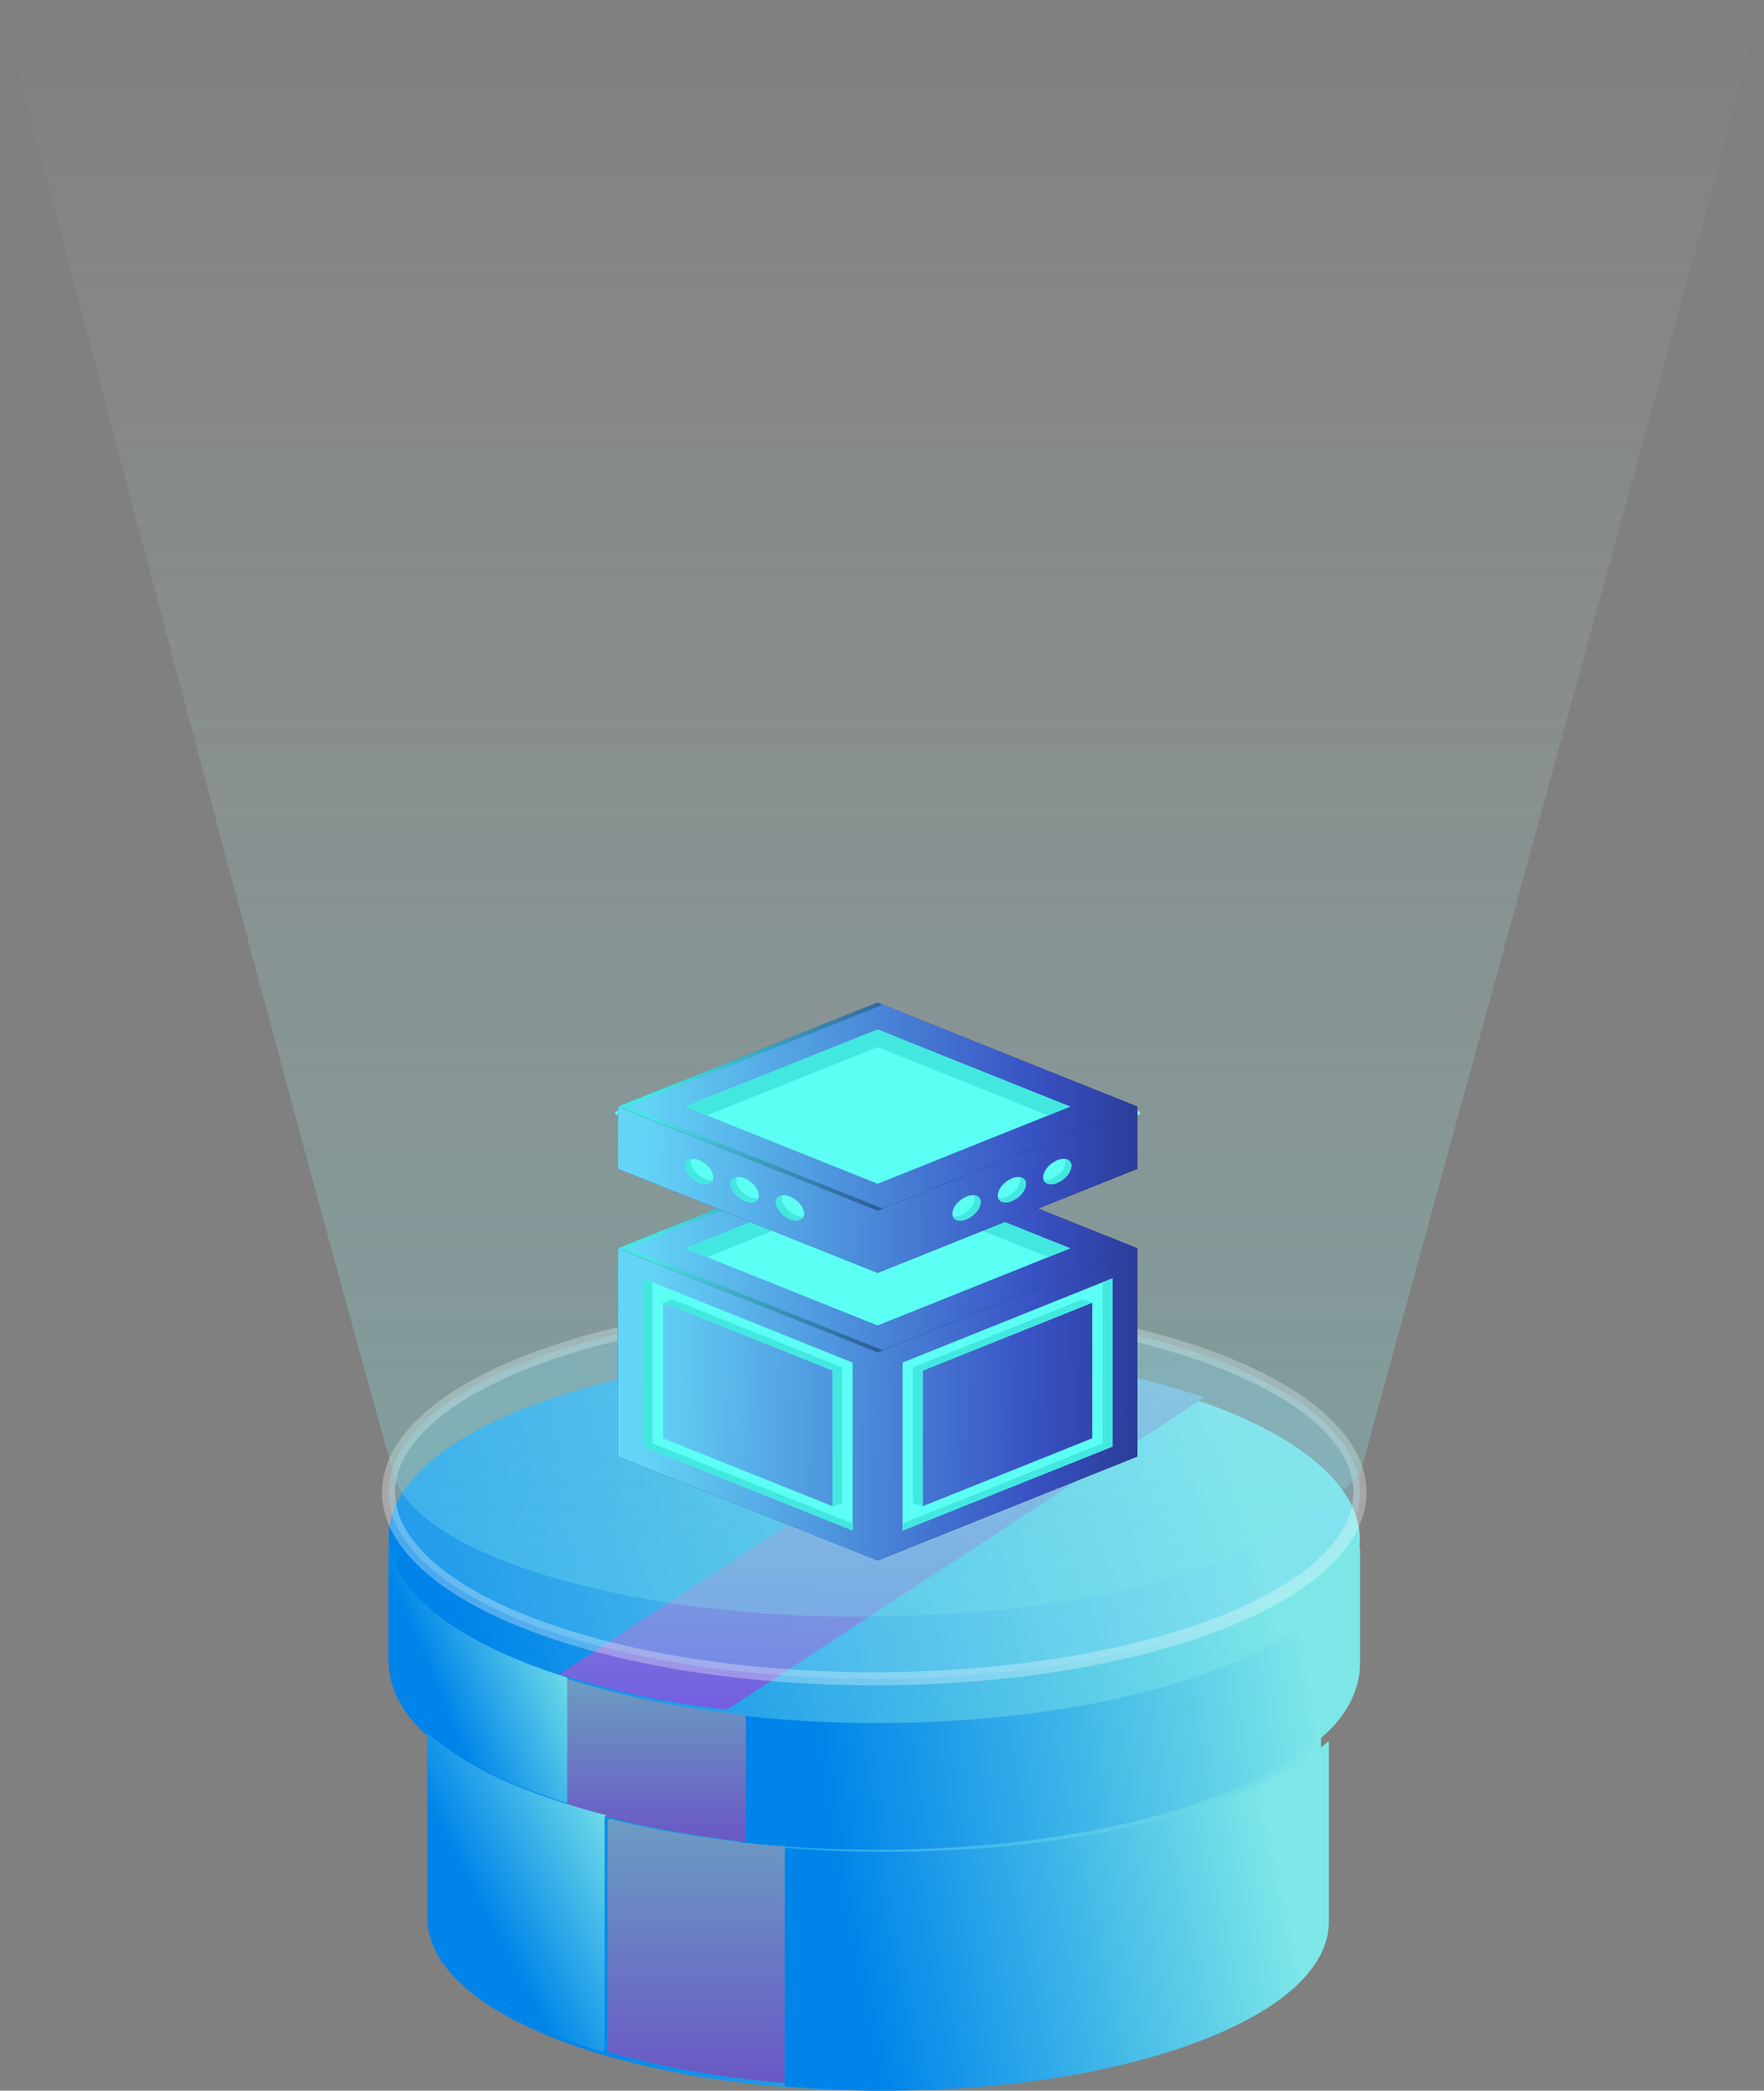 <?xml version="1.0" encoding="UTF-8"?>
<svg width="227px" height="269px" viewBox="0 0 227 269" version="1.1" xmlns="http://www.w3.org/2000/svg" xmlns:xlink="http://www.w3.org/1999/xlink">
    <rect x="0" y="0" width="227" height="269" fill="#808080" stroke="none"/>
    <title>画板备份 7</title>
    <defs>
        <linearGradient x1="2.01%" y1="59.611%" x2="92.567%" y2="41.488%" id="linearGradient-1">
            <stop stop-color="#0084E9" offset="11%"></stop>
            <stop stop-color="#7DE7E8" offset="100%"></stop>
        </linearGradient>
        <linearGradient x1="50%" y1="0%" x2="50%" y2="100%" id="linearGradient-2">
            <stop stop-color="#83B1D3" offset="0%"></stop>
            <stop stop-color="#745EE0" offset="100%"></stop>
        </linearGradient>
        <linearGradient x1="50%" y1="0%" x2="50%" y2="99.101%" id="linearGradient-3">
            <stop stop-color="#6B9DC2" offset="0%"></stop>
            <stop stop-color="#6A58C5" offset="100%"></stop>
        </linearGradient>
        <linearGradient x1="2.01%" y1="56.877%" x2="92.567%" y2="43.91%" id="linearGradient-4">
            <stop stop-color="#0084E9" offset="11%"></stop>
            <stop stop-color="#7DE7E8" offset="100%"></stop>
        </linearGradient>
        <linearGradient x1="31.527%" y1="63.188%" x2="95.315%" y2="24.423%" id="linearGradient-5">
            <stop stop-color="#0084E9" offset="0%"></stop>
            <stop stop-color="#7DE7E8" offset="100%"></stop>
        </linearGradient>
        <linearGradient x1="2.01%" y1="53.955%" x2="92.567%" y2="46.498%" id="linearGradient-6">
            <stop stop-color="#0084E9" offset="11%"></stop>
            <stop stop-color="#7DE7E8" offset="100%"></stop>
        </linearGradient>
        <linearGradient x1="50%" y1="0%" x2="50%" y2="99.101%" id="linearGradient-7">
            <stop stop-color="#6B9DC2" offset="0%"></stop>
            <stop stop-color="#6A58C5" offset="100%"></stop>
        </linearGradient>
        <linearGradient x1="38.033%" y1="63.188%" x2="97.327%" y2="8.382%" id="linearGradient-8">
            <stop stop-color="#0084E9" offset="0%"></stop>
            <stop stop-color="#7DE7E8" offset="100%"></stop>
        </linearGradient>
        <linearGradient x1="-64.155%" y1="36.108%" x2="133.212%" y2="60.119%" id="linearGradient-9">
            <stop stop-color="#69D7E8" offset="0%"></stop>
            <stop stop-color="#93DCFF" offset="100%"></stop>
        </linearGradient>
        <linearGradient x1="50%" y1="0%" x2="50%" y2="100%" id="linearGradient-10">
            <stop stop-color="#F1F1F1" stop-opacity="0" offset="0%"></stop>
            <stop stop-color="#7DE7E8" offset="100%"></stop>
        </linearGradient>
        <linearGradient x1="184.675%" y1="51.181%" x2="4.239%" y2="50%" id="linearGradient-11">
            <stop stop-color="#0F123B" offset="0%"></stop>
            <stop stop-color="#1B2062" offset="24%"></stop>
            <stop stop-color="#1D2469" offset="30%"></stop>
            <stop stop-color="#232E7D" offset="38%"></stop>
            <stop stop-color="#2D3E9D" offset="48%"></stop>
            <stop stop-color="#3852C3" offset="58%"></stop>
            <stop stop-color="#64D5F7" offset="100%"></stop>
        </linearGradient>
        <linearGradient x1="15.371%" y1="41.251%" x2="173.02%" y2="57.95%" id="linearGradient-12">
            <stop stop-color="#42E8E0" offset="0%"></stop>
            <stop stop-color="#3CCACE" offset="10%"></stop>
            <stop stop-color="#2F87A5" offset="34%"></stop>
            <stop stop-color="#255385" offset="56%"></stop>
            <stop stop-color="#1E2D6E" offset="75%"></stop>
            <stop stop-color="#1A1660" offset="91%"></stop>
            <stop stop-color="#180D5B" offset="100%"></stop>
        </linearGradient>
        <linearGradient x1="-127.809%" y1="-394.702%" x2="-24.083%" y2="-334.529%" id="linearGradient-13">
            <stop stop-color="#2B237C" offset="0%"></stop>
            <stop stop-color="#180D5B" offset="100%"></stop>
        </linearGradient>
        <linearGradient x1="184.675%" y1="52.657%" x2="4.239%" y2="50%" id="linearGradient-14">
            <stop stop-color="#0F123B" offset="0%"></stop>
            <stop stop-color="#1B2062" offset="24%"></stop>
            <stop stop-color="#1D2469" offset="30%"></stop>
            <stop stop-color="#232E7D" offset="38%"></stop>
            <stop stop-color="#2D3E9D" offset="48%"></stop>
            <stop stop-color="#3852C3" offset="58%"></stop>
            <stop stop-color="#64D5F7" offset="100%"></stop>
        </linearGradient>
        <linearGradient x1="15.371%" y1="41.231%" x2="173.02%" y2="57.95%" id="linearGradient-15">
            <stop stop-color="#42E8E0" offset="0%"></stop>
            <stop stop-color="#3CCACE" offset="10%"></stop>
            <stop stop-color="#2F87A5" offset="34%"></stop>
            <stop stop-color="#255385" offset="56%"></stop>
            <stop stop-color="#1E2D6E" offset="75%"></stop>
            <stop stop-color="#1A1660" offset="91%"></stop>
            <stop stop-color="#180D5B" offset="100%"></stop>
        </linearGradient>
        <linearGradient x1="-189.145%" y1="-279.169%" x2="-78.984%" y2="-245.154%" id="linearGradient-16">
            <stop stop-color="#2B237C" offset="0%"></stop>
            <stop stop-color="#180D5B" offset="100%"></stop>
        </linearGradient>
        <linearGradient x1="184.675%" y1="50.754%" x2="4.239%" y2="50%" id="linearGradient-17">
            <stop stop-color="#0F123B" offset="0%"></stop>
            <stop stop-color="#1B2062" offset="24%"></stop>
            <stop stop-color="#1D2469" offset="30%"></stop>
            <stop stop-color="#232E7D" offset="38%"></stop>
            <stop stop-color="#2D3E9D" offset="48%"></stop>
            <stop stop-color="#3852C3" offset="58%"></stop>
            <stop stop-color="#64D5F7" offset="100%"></stop>
        </linearGradient>
    </defs>
    <g id="页面-1" stroke="none" stroke-width="1" fill="none" fill-rule="evenodd">
        <g id="画板备份" transform="translate(-616, -1262)">
            <g id="编组-13" transform="translate(616, 1262)">
                <path d="M174.901,199.369 C175.826,192.8 169.701,186.101 156.551,181.056 C155.801,180.777 155.051,180.499 154.276,180.237 C147.65,177.985 140.571,176.358 133.251,175.404 C111.2,172.39 85.7,174.225 68.15,180.941 C55,185.986 49,192.735 50.15,199.353 L50,199.369 L50,213.932 C50.092,217.335 51.845,220.63 55,223.334 L55,246.84 C55,252.508 60.65,258.176 71.975,262.5 C73.697,263.166 75.475,263.767 77.3,264.302 C84.508,266.417 92.16,267.809 100,268.43 C118.6,270.085 138.875,268.135 153.3,262.599 C164.45,258.34 170,252.737 170,247.135 L170,223.613 C173.171,220.933 174.926,217.65 175,214.259 L175,199.369 L174.901,199.369 L174.901,199.369 Z" id="Shape备份-71" fill="url(#linearGradient-1)" fill-rule="nonzero"></path>
                <path d="M155,179.806 L93.513,220 C86.23,219.148 79.162,217.658 72.505,215.568 C72.325,215.531 72.155,215.476 72,215.405 L133.79,175 C141.175,175.949 148.316,177.567 155,179.806 Z" id="Shape备份-73" fill="url(#linearGradient-2)" fill-rule="nonzero"></path>
                <path d="M101,237.561 L101,268 C93.056,267.389 85.303,266.02 78,263.939 L78.203,263.665 L78.203,234.322 L78.405,234 C84.065,235.412 89.939,236.449 95.934,237.094 C97.606,237.287 99.303,237.432 101,237.561 Z" id="Shape备份-75" fill="url(#linearGradient-3)" fill-rule="nonzero"></path>
                <path d="M171,224 L171,247.322 C171,252.876 165.45,258.431 154.3,262.653 C139.875,268.143 119.6,270.075 101,268.435 L101,237.756 C120.925,239.348 142.45,237.236 157.85,231.39 C162.97,229.541 167.447,227.026 171,224 Z" id="Shape备份-77" fill="url(#linearGradient-4)" fill-rule="nonzero"></path>
                <path d="M73,215.836 L73,232 C71.569,231.558 70.189,231.099 68.86,230.592 C63.498,228.696 58.814,226.102 55.111,222.976 C51.885,220.273 50.094,216.978 50,213.576 L50,199.016 L50.153,199 C51.124,204.617 57.386,210.12 68.86,214.427 C70.036,214.869 71.237,215.295 72.489,215.672 C72.646,215.743 72.818,215.798 73,215.836 Z" id="Shape备份-79" fill="url(#linearGradient-5)" fill-rule="nonzero"></path>
                <path d="M175,199 L175,214.031 C174.926,217.453 173.171,220.767 170,223.473 C166.447,226.553 161.97,229.115 156.85,230.996 C141.45,236.949 119.925,239.098 100,237.478 C98.325,237.346 96.65,237.197 95,236.998 L95,220.761 L95.025,220.694 C116.3,223.142 140.15,221.124 156.85,214.676 C162.707,212.571 167.681,209.537 171.325,205.846 L171.325,205.829 C173.32,203.773 174.545,201.432 174.9,199 L175,199 L175,199 Z" id="Shape备份-81" fill="url(#linearGradient-6)" fill-rule="nonzero"></path>
                <path d="M96,220.709 L95.975,220.775 L95.975,237 C89.933,236.338 84.014,235.275 78.31,233.828 C76.472,233.365 74.71,232.869 73,232.308 L73,216 C79.738,218.119 86.893,219.631 94.264,220.494 C94.851,220.577 95.438,220.643 96,220.709 Z" id="Shape备份-83" fill="url(#linearGradient-7)" fill-rule="nonzero"></path>
                <path d="M78,233.541 L77.797,233.869 L77.797,263.721 L77.595,264 C75.746,263.465 73.944,262.863 72.199,262.197 C60.725,257.869 55,252.197 55,246.525 L55,223 C58.67,226.129 63.313,228.726 68.628,230.623 C69.945,231.131 71.313,231.59 72.731,232.033 C74.429,232.59 76.176,233.082 78,233.541 Z" id="Shape备份-85" fill="url(#linearGradient-8)" fill-rule="nonzero"></path>
                <line x1="71.883" y1="215.907" x2="71.858" y2="215.923" id="Shape备份-87" fill="#C03A2B" fill-rule="nonzero"></line>
                <ellipse id="椭圆形备份-29" stroke="#FFFFFF" stroke-width="1.686" fill="url(#linearGradient-9)" opacity="0.3" cx="112.5" cy="192" rx="62.5" ry="24"></ellipse>
                <path d="M0,0 L227,0 L174.967,189.807 C162.29,201.936 140.579,208 109.833,208 C79.813,208 53.468,199.773 50.683,189.807 C38.787,147.226 21.892,83.957 0,0 Z" id="路径-2备份-9" fill="url(#linearGradient-10)" opacity="0.3"></path>
                <g id="编组-22" transform="translate(79, 129)" fill-rule="nonzero">
                    <g id="编组-23" transform="translate(0.153, 0)">
                        <path d="M33.779,27.844 C33.719,27.856 33.656,27.856 33.596,27.844 L0.183,14.426 C0.07,14.381 1.65793305e-13,14.297 1.65793305e-13,14.206 C0.002,14.116 0.072,14.032 0.183,13.986 L33.62,0.602 C33.731,0.55 33.876,0.55 33.987,0.602 L67.399,13.986 C67.511,14.032 67.58,14.116 67.582,14.206 C67.582,14.297 67.513,14.381 67.399,14.426 L33.962,27.81 C33.907,27.833 33.843,27.845 33.779,27.844 Z M1.075,14.206 L33.779,27.302 L66.483,14.206 L33.779,1.11 L1.075,14.206 Z" id="形状" fill="#73FFF5"></path>
                        <polygon id="路径" fill="#0B0244" opacity="0.3" points="33.779 22.835 12.221 14.206 33.779 5.577 55.337 14.206"></polygon>
                        <polygon id="路径" fill="#312A91" points="33.779 45 0.342 31.616 33.779 18.224 67.216 31.616"></polygon>
                        <polygon id="路径" fill="url(#linearGradient-11)" points="33.779 45 0.342 31.616 33.779 18.224 67.216 31.616"></polygon>
                        <polygon id="路径" fill="url(#linearGradient-12)" opacity="0.8" style="mix-blend-mode: lighten;" points="1.687 31.616 34.451 18.495 33.779 18.224 0.342 31.616 33.779 45 34.451 44.737"></polygon>
                        <polygon id="路径" fill="#5CFFF3" points="33.779 41.542 8.995 31.616 33.779 21.691 58.563 31.616"></polygon>
                        <polygon id="路径" fill="#42E8E0" points="33.779 23.962 55.728 32.752 58.563 31.616 33.779 21.691 8.995 31.616 11.83 32.752"></polygon>
                        <polygon id="路径" fill="#312A91" points="33.779 71.776 0.342 58.393 0.342 31.616 33.779 45"></polygon>
                        <polygon id="路径" fill="url(#linearGradient-13)" points="67.216 58.393 33.779 71.776 33.779 45 67.216 31.616"></polygon>
                        <polygon id="路径" fill="url(#linearGradient-14)" points="33.779 45 0.342 31.616 0.342 58.393 33.779 71.776 67.216 58.393 67.216 31.616"></polygon>
                        <path d="M3.556,35.473 L3.556,57.104 L30.565,67.92 L30.565,46.314 L3.556,35.473 Z M27.998,64.801 L6.159,56.062 L6.159,38.592 L27.974,47.331 L27.998,64.801 Z" id="形状" fill="#5CFFF3"></path>
                        <polygon id="路径" fill="#42E8E0" points="4.815 56.706 4.815 35.981 3.556 35.473 3.556 57.104 30.565 67.92 30.565 67.013"></polygon>
                        <polygon id="路径" fill="#42E8E0" points="29.233 64.402 29.233 46.933 7.418 38.194 7.418 39.101 27.974 47.331 27.974 63.894"></polygon>
                        <polygon id="路径" fill="#42E8E0" points="27.974 64.801 29.233 64.402 27.974 63.19"></polygon>
                        <path d="M36.993,46.314 L36.993,67.945 L64.002,57.13 L64.002,35.473 L36.993,46.314 Z M39.584,47.356 L61.399,38.618 L61.399,56.062 L39.584,64.801 L39.584,47.356 Z" id="形状" fill="#5CFFF3"></path>
                        <polygon id="路径" fill="#42E8E0" points="62.743 56.706 62.743 35.981 64.002 35.473 64.002 57.104 36.993 67.92 36.993 67.013"></polygon>
                        <polygon id="路径" fill="#42E8E0" points="38.325 64.402 38.325 46.933 60.14 38.194 60.14 39.101 39.584 47.331 39.584 63.894"></polygon>
                        <polygon id="路径" fill="#42E8E0" points="39.584 64.801 38.325 64.402 39.584 63.19"></polygon>
                        <polygon id="路径" fill="#312A91" points="33.779 26.776 0.342 13.384 33.779 2.60523835e-15 67.216 13.384"></polygon>
                        <polygon id="路径" fill="url(#linearGradient-11)" points="33.779 26.776 0.342 13.384 33.779 2.60523835e-15 67.216 13.384"></polygon>
                        <polygon id="路径" fill="url(#linearGradient-15)" opacity="0.8" style="mix-blend-mode: lighten;" points="1.687 13.384 34.451 0.271 33.779 2.60523835e-15 0.342 13.384 33.779 26.776 34.451 26.505"></polygon>
                        <polygon id="路径" fill="#5CFFF3" points="33.779 23.31 8.995 13.384 33.779 3.467 58.563 13.384"></polygon>
                        <polygon id="路径" fill="#42E8E0" points="33.779 5.73 55.728 14.52 58.563 13.384 33.779 3.467 8.995 13.384 11.83 14.52"></polygon>
                        <polygon id="路径" fill="#312A91" points="33.779 34.769 0.342 21.377 0.342 13.384 33.779 26.776"></polygon>
                        <polygon id="路径" fill="url(#linearGradient-16)" points="67.216 21.377 33.779 34.769 33.779 26.776 67.216 13.384"></polygon>
                        <polygon id="路径" fill="url(#linearGradient-17)" points="33.779 26.776 0.342 13.384 0.342 21.377 33.779 34.769 67.216 21.377 67.216 13.384"></polygon>
                        <path d="M47.051,25.683 C46.979,26.575 46.298,27.391 45.218,27.878 C44.216,28.277 43.397,27.954 43.397,27.149 C43.466,26.258 44.142,25.443 45.218,24.954 C46.232,24.547 47.051,24.878 47.051,25.683 Z" id="路径" fill="#5CFFF3"></path>
                        <path d="M52.88,23.343 C52.813,24.235 52.137,25.05 51.06,25.539 C50.057,25.946 49.239,25.615 49.239,24.81 C49.308,23.919 49.984,23.104 51.06,22.614 C52.074,22.208 52.88,22.581 52.88,23.343 Z" id="路径" fill="#5CFFF3"></path>
                        <path d="M46.22,24.793 C46.276,24.916 46.305,25.045 46.306,25.174 C46.238,26.068 45.556,26.884 44.472,27.37 C44.179,27.5 43.829,27.557 43.482,27.531 C43.702,28.039 44.399,28.209 45.218,27.878 C46.298,27.391 46.979,26.575 47.051,25.683 C47.051,25.174 46.709,24.852 46.22,24.793 Z" id="路径" fill="#42E8E0"></path>
                        <path d="M52.049,22.453 C52.111,22.579 52.14,22.711 52.135,22.843 C52.07,23.733 51.392,24.547 50.314,25.03 C50.023,25.165 49.671,25.222 49.324,25.191 C49.544,25.7 50.241,25.869 51.06,25.539 C52.137,25.05 52.813,24.235 52.88,23.343 C52.88,22.835 52.551,22.513 52.049,22.453 Z" id="路径" fill="#42E8E0"></path>
                        <path d="M20.678,25.683 C20.751,26.573 21.426,27.387 22.499,27.878 C23.513,28.277 24.332,27.954 24.332,27.149 C24.264,26.256 23.582,25.439 22.499,24.954 C21.497,24.547 20.678,24.878 20.678,25.683 Z" id="路径" fill="#5CFFF3"></path>
                        <path d="M14.849,23.343 C14.922,24.234 15.597,25.048 16.67,25.539 C17.684,25.946 18.503,25.615 18.503,24.81 C18.435,23.916 17.753,23.1 16.67,22.614 C15.655,22.208 14.849,22.581 14.849,23.343 Z" id="路径" fill="#5CFFF3"></path>
                        <path d="M21.509,24.793 C21.453,24.916 21.424,25.045 21.423,25.174 C21.493,26.065 22.169,26.88 23.244,27.37 C23.542,27.501 23.896,27.558 24.247,27.531 C24.014,28.039 23.33,28.209 22.499,27.878 C21.426,27.387 20.751,26.573 20.678,25.683 C20.678,25.174 20.959,24.852 21.509,24.793 Z" id="路径" fill="#42E8E0"></path>
                        <path d="M15.667,22.453 C15.611,22.58 15.583,22.711 15.582,22.843 C15.651,23.732 16.327,24.545 17.403,25.03 C17.698,25.166 18.054,25.223 18.405,25.191 C18.173,25.7 17.488,25.869 16.657,25.539 C15.589,25.046 14.919,24.232 14.849,23.343 C14.849,22.835 15.166,22.513 15.667,22.453 Z" id="路径" fill="#42E8E0"></path>
                        <polygon id="路径" fill="#42E8E0" points="7.418 38.194 6.159 38.592 8.591 39.575"></polygon>
                        <polygon id="路径" fill="#42E8E0" points="60.14 38.194 61.399 38.592 58.967 39.575"></polygon>
                        <path d="M58.722,21.004 C58.653,21.895 57.977,22.71 56.901,23.199 C55.899,23.606 55.08,23.276 55.08,22.47 C55.153,21.58 55.828,20.766 56.901,20.275 C57.903,19.877 58.722,20.199 58.722,21.004 Z" id="路径" fill="#5CFFF3"></path>
                        <path d="M57.891,20.114 C57.947,20.24 57.976,20.372 57.977,20.504 C57.908,21.393 57.231,22.205 56.156,22.691 C55.864,22.825 55.513,22.882 55.166,22.852 C55.386,23.36 56.07,23.53 56.901,23.199 C57.977,22.71 58.653,21.895 58.722,21.004 C58.722,20.495 58.392,20.173 57.891,20.114 Z" id="路径" fill="#42E8E0"></path>
                        <path d="M8.995,21.004 C9.063,21.897 9.744,22.714 10.828,23.199 C11.83,23.606 12.649,23.276 12.649,22.47 C12.576,21.58 11.901,20.766 10.828,20.275 C9.814,19.877 8.995,20.199 8.995,21.004 Z" id="路径" fill="#5CFFF3"></path>
                        <path d="M9.826,20.114 C9.77,20.24 9.741,20.372 9.74,20.504 C9.81,21.395 10.492,22.208 11.573,22.691 C11.864,22.826 12.216,22.883 12.563,22.852 C12.331,23.36 11.647,23.53 10.828,23.199 C9.744,22.714 9.063,21.897 8.995,21.004 C8.995,20.495 9.325,20.173 9.826,20.114 Z" id="路径" fill="#42E8E0"></path>
                    </g>
                </g>
            </g>
        </g>
    </g>
</svg>